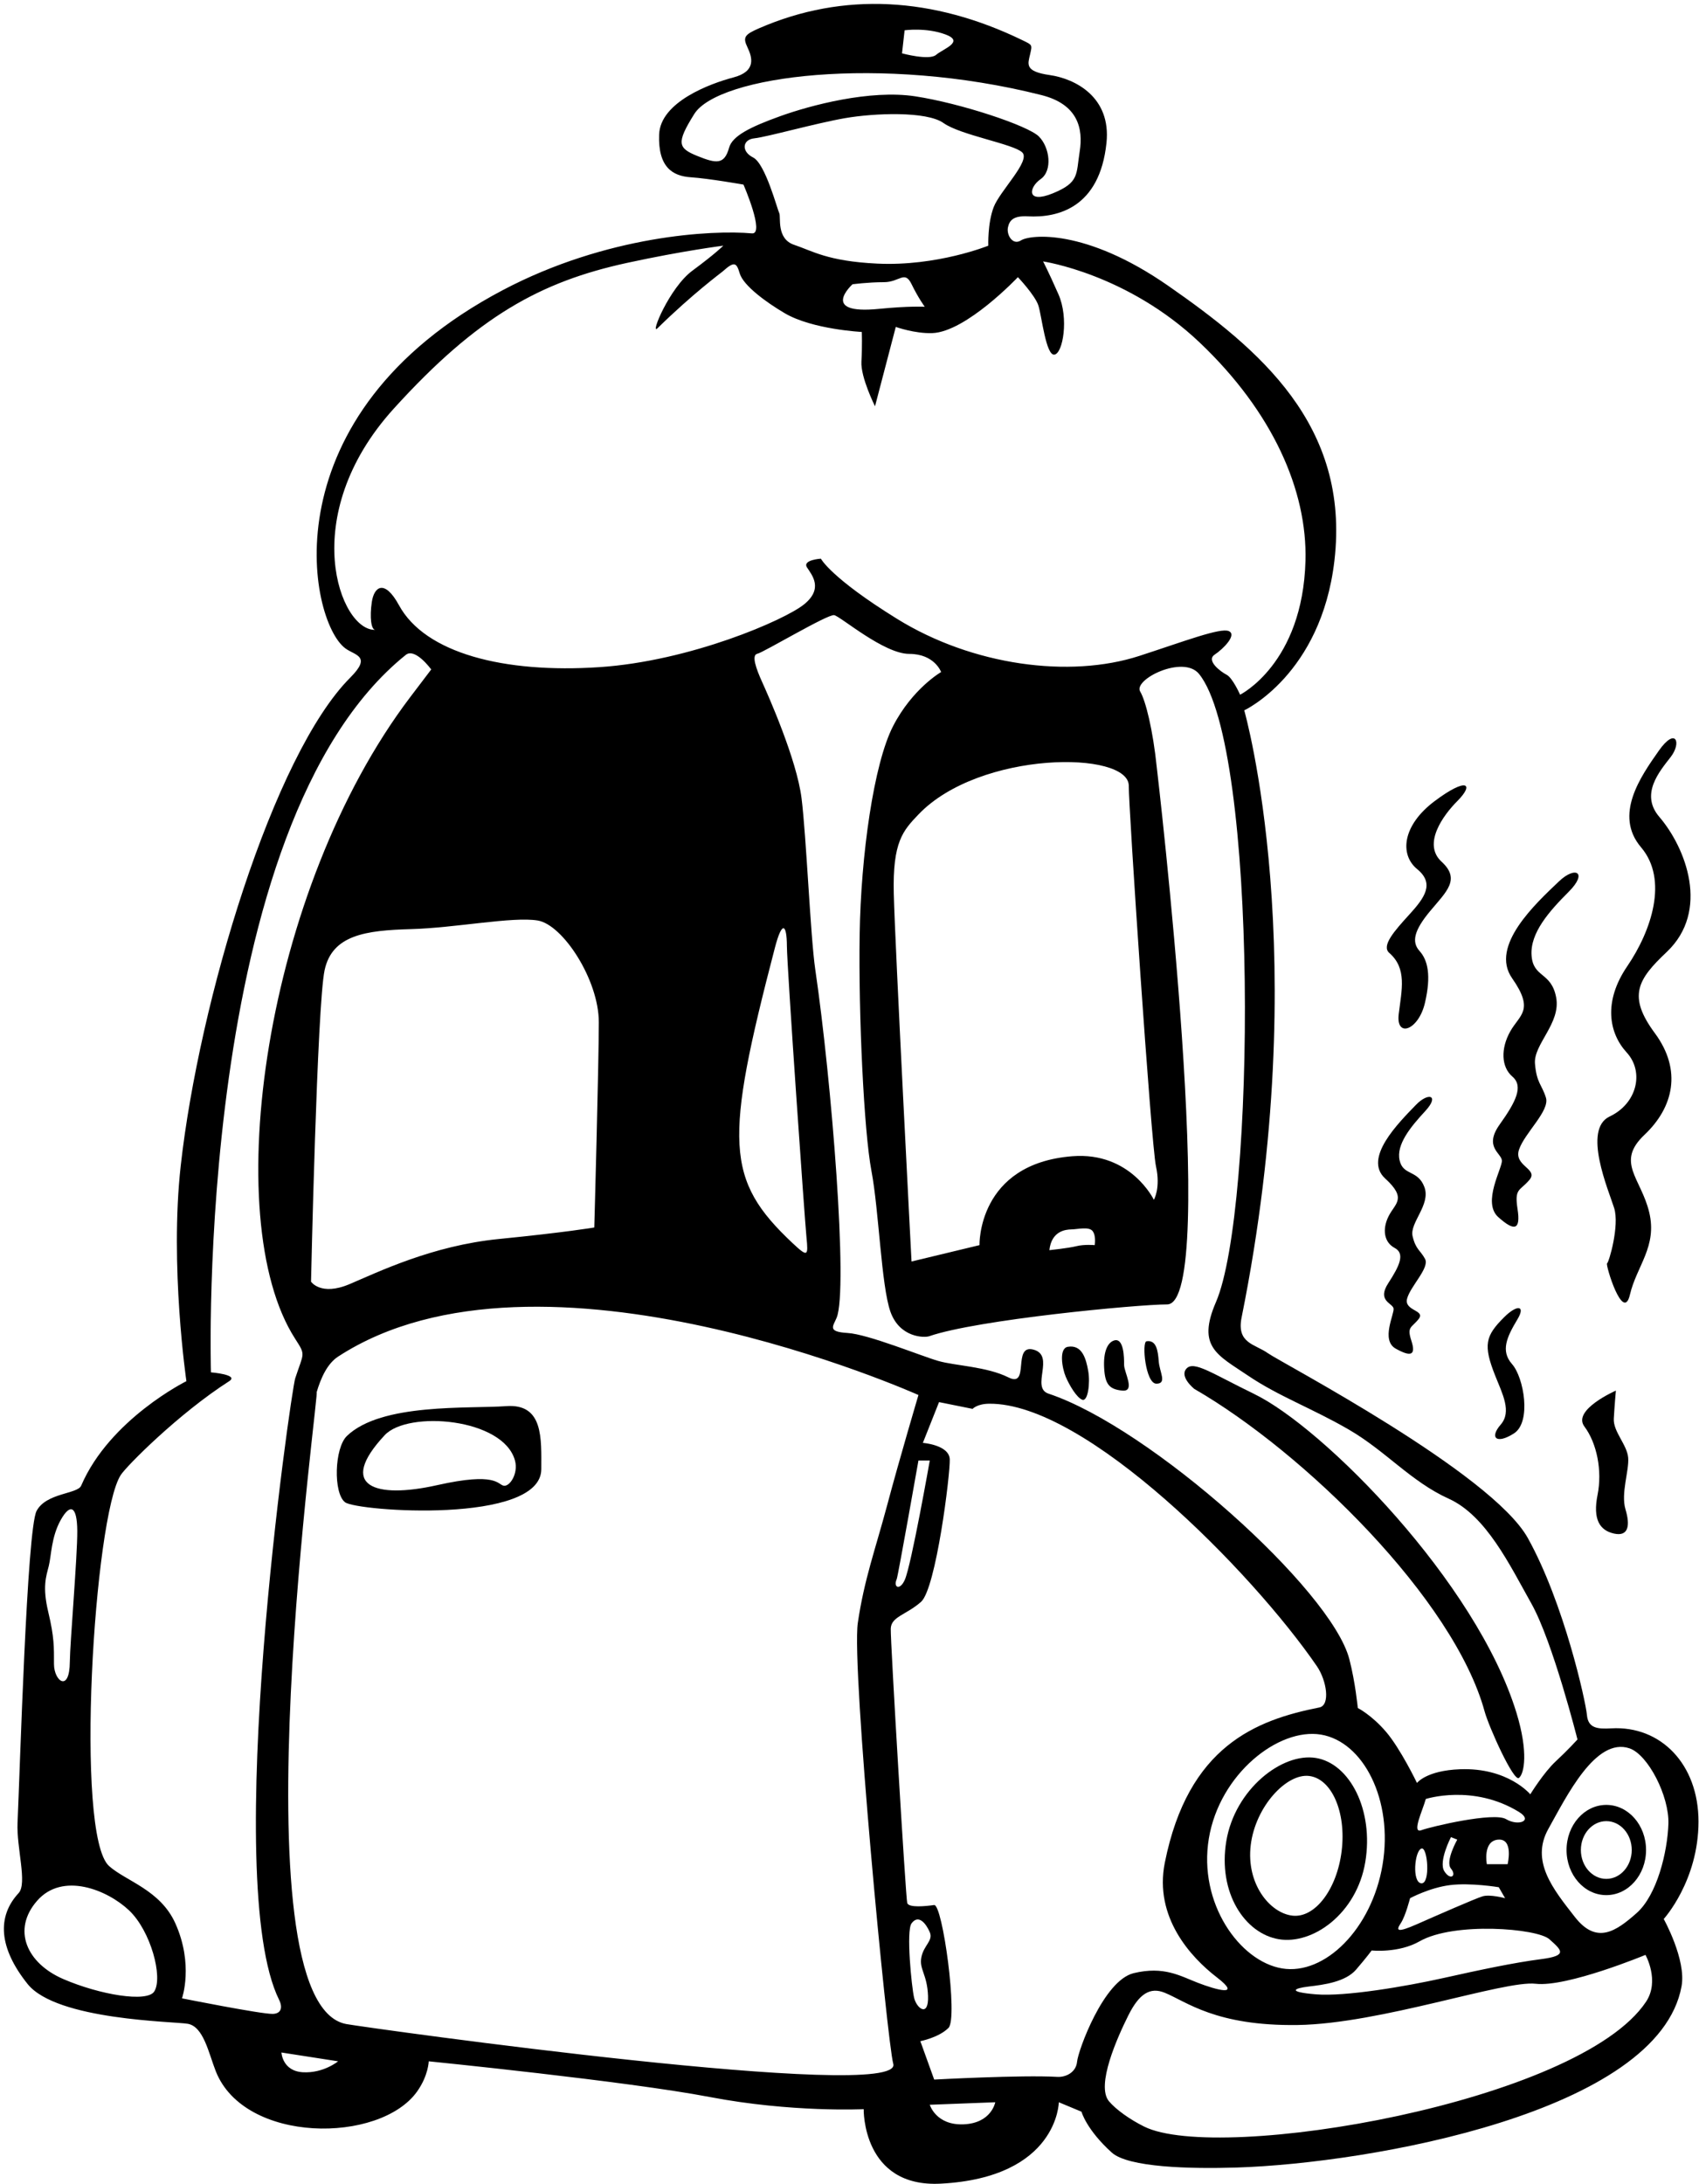 <?xml version="1.0" encoding="UTF-8"?>
<svg xmlns="http://www.w3.org/2000/svg" xmlns:xlink="http://www.w3.org/1999/xlink" width="393pt" height="505pt" viewBox="0 0 393 505" version="1.1">
<g id="surface1">
<path style=" stroke:none;fill-rule:nonzero;fill:rgb(0%,0%,0%);fill-opacity:1;" d="M 392.883 421.129 C 392.883 407.879 384.164 398.934 372.719 399.586 C 369.484 399.77 367.355 399.562 367.074 396.484 C 366.797 393.402 361.816 370.723 353.414 355.602 C 345.016 340.48 296.262 314.988 293.273 312.848 C 290.281 310.711 285.988 310.613 287.199 304.586 C 304.059 220.754 287.809 164.227 287.809 164.227 C 287.809 164.227 305.586 155.969 308.664 129.648 C 312.34 98.262 291.215 80.676 270.246 66.09 C 250.926 52.652 238.188 54.289 236.199 55.562 C 234.211 56.836 232.793 54.262 233.148 52.582 C 233.504 50.902 234.434 49.848 237.766 50.02 C 244.668 50.383 254.363 48.055 255.941 33.051 C 257.062 22.41 248.672 18.191 242.793 17.352 C 236.914 16.512 237.766 14.797 238.277 12.547 C 238.789 10.297 238.805 10.422 236.516 9.305 C 215.91 -0.715 195.074 -1.934 175.609 6.527 C 172.223 7.996 171.777 8.602 172.891 10.926 C 174.004 13.254 174.992 16.492 169.672 17.895 C 164.352 19.293 152.746 23.539 152.465 31.098 C 152.188 38.66 155.582 40.703 159.781 40.984 C 163.98 41.262 171.973 42.676 171.973 42.676 C 171.973 42.676 177 54.238 173.922 53.957 C 164.859 53.137 140.367 54.371 116.258 67.098 C 61.727 95.875 71.336 143.488 79.852 149.875 C 82.094 151.555 86.066 151.613 81.027 156.652 C 63.207 174.473 46.047 231.473 41.805 269.508 C 39.211 292.746 43.117 319.316 43.117 319.316 C 43.117 319.316 25.391 328.086 18.773 343.48 C 17.93 345.438 10.703 345.109 8.465 349.309 C 6.223 353.512 4.613 409.262 4.059 421.418 C 3.793 427.207 6.371 435.441 4.301 437.676 C -0.699 443.062 -0.336 450.289 6.383 458.688 C 13.105 467.09 40.402 467.344 43.449 467.891 C 47.082 468.543 48.258 474.641 49.902 478.832 C 56.52 495.68 87.887 495.637 96.488 483.531 C 99.098 479.859 99.172 476.562 99.172 476.562 C 99.172 476.562 145.078 481.164 164.117 484.805 C 183.16 488.445 199.781 487.629 199.781 487.629 C 199.781 487.629 199.414 505.809 217.605 504.848 C 244.723 503.418 244.918 486.027 244.918 486.027 L 250.16 488.211 C 250.16 488.211 251.27 492.328 257.152 497.648 C 260.98 501.113 275.352 501.457 286.066 501.121 C 316.77 500.156 383.664 488.375 388.965 459.211 C 390.086 453.051 384.84 443.66 384.84 443.66 C 384.84 443.66 392.883 434.848 392.883 421.129 Z M 376.918 404.203 C 381.195 405.645 386.145 415.238 385.922 421.688 C 385.699 428.137 383.324 438.098 378.562 442.301 C 373.805 446.5 369.336 449.648 364.297 443.207 C 359.258 436.766 353.965 430.297 358.164 422.809 C 362.367 415.32 369.07 401.559 376.918 404.203 Z M 302.727 459.273 C 306.215 458.863 311.227 458.215 313.688 455.352 C 316.152 452.488 317.281 450.938 317.281 450.938 C 317.281 450.938 323.492 451.605 328.367 448.82 C 336.344 444.266 355.598 445.82 358.395 448.34 C 361.195 450.859 362.789 452.129 356.488 452.941 C 350.188 453.754 342.492 455.387 333.82 457.32 C 325.152 459.254 311.125 461.641 304.402 461.078 C 297.684 460.52 299.238 459.68 302.727 459.273 Z M 296.559 455.086 C 286.734 453.453 277.137 439.977 279.621 425.047 C 282.105 410.121 295.734 399.395 305.559 401.031 C 315.379 402.664 322.293 416.16 319.809 431.086 C 317.32 446.016 306.379 456.723 296.559 455.086 Z M 348.367 420.57 C 345.566 418.891 331.113 422.277 328.781 423.129 C 326.453 423.98 329.078 418.57 329.805 415.914 C 329.805 415.914 340.711 412.383 351.352 418.906 C 354.727 420.977 351.164 422.25 348.367 420.57 Z M 348.73 430.992 L 343.926 430.992 C 343.926 430.992 342.906 425.594 346.547 425.312 C 350.188 425.031 348.73 430.992 348.73 430.992 Z M 335.629 432.012 C 337.027 433.691 335.484 434.848 334.086 432.609 C 332.688 430.371 335.629 424.73 335.629 424.73 L 337.082 425.312 C 337.082 425.312 334.227 430.332 335.629 432.012 Z M 328.781 427.375 C 330.238 426.824 330.934 435.605 328.766 435.41 C 326.598 435.215 327.176 427.984 328.781 427.375 Z M 335.414 435.824 C 340.176 435.227 346.688 436.316 346.688 436.316 L 348.148 438.855 C 348.148 438.855 344.652 437.887 342.914 438.426 C 341.176 438.965 332.441 442.797 327.754 444.863 C 323.066 446.93 322.887 446.328 324.008 444.648 C 325.125 442.969 326.164 438.855 326.164 438.855 C 326.164 438.855 330.656 436.422 335.414 435.824 Z M 281.266 301.035 C 276.785 311.395 281.605 313.25 288.711 318.051 C 295.816 322.852 303.527 325.594 312.043 330.539 C 320.559 335.488 326.422 342.566 335.102 346.488 C 343.781 350.406 349.223 361.836 354.215 370.711 C 359.211 379.586 364.891 402.16 364.891 402.16 C 364.891 402.16 362.621 404.656 359.859 407.215 C 357.098 409.77 353.973 414.832 353.973 414.832 C 353.973 414.832 348.828 408.617 337.727 409.039 C 329.887 409.336 327.766 412.211 327.766 412.211 C 327.766 412.211 323.965 404.305 320.605 400.383 C 317.246 396.465 314.078 394.883 314.078 394.883 C 314.078 394.883 313.508 388.93 312.113 383.57 C 307.961 367.562 266.172 330.082 242.535 322.203 C 238.336 320.805 244.133 313.438 239.094 312.035 C 234.055 310.637 238.32 320.973 233.277 318.453 C 228.238 315.934 220.973 315.77 217.051 314.648 C 213.133 313.527 200.805 308.457 196.047 308.176 C 191.285 307.898 192.719 306.613 193.527 304.648 C 196.207 298.121 192.383 250.023 188.574 224.086 C 187.465 216.504 186.527 193.488 185.406 184.531 C 184.285 175.57 177.684 160.738 176.285 157.66 C 174.887 154.578 173.777 151.43 175.176 151.148 C 176.574 150.867 191.469 141.934 192.953 142.219 C 194.438 142.504 204.438 151.176 210.316 151.176 C 216.195 151.176 217.691 155.371 217.691 155.371 C 217.691 155.371 211.07 159.176 206.59 167.855 C 202.109 176.535 199.129 197.691 198.848 216.172 C 198.57 234.648 199.832 261.531 201.574 270.699 C 203.316 279.871 203.84 297.246 205.969 303.262 C 208.102 309.273 213.801 309.32 214.949 308.922 C 226.059 305.086 263.059 301.586 269.969 301.57 C 282.223 301.539 267.617 177.754 267.598 177.582 C 266.688 168.664 264.988 161.965 263.742 159.887 C 262.062 157.09 273.711 151.328 277.352 155.809 C 291.156 172.801 290.434 279.832 281.266 301.035 Z M 183.336 287.406 C 167.754 272.766 167.531 264.016 179.246 219.109 C 180.926 212.668 181.992 213.684 182.02 218.707 C 182.047 223.633 186.121 281.781 186.551 286.102 C 186.984 290.418 186.84 290.695 183.336 287.406 Z M 248.074 267.312 C 226.047 269.023 226.57 287.867 226.57 287.867 L 210.848 291.652 C 210.848 291.652 207.035 218.684 206.742 206.648 C 206.445 194.613 208.883 192.039 212.434 188.316 C 226.586 173.48 261.238 173.473 261.102 181.73 C 261.027 186.105 266.27 264.605 267.391 269.648 C 268.512 274.688 266.902 277.383 266.902 277.383 C 266.902 277.383 261.57 266.262 248.074 267.312 Z M 253.219 287.867 C 253.219 287.867 250.809 287.648 248.984 288.109 C 247.16 288.566 242.734 289.031 242.734 289.031 C 243.223 284.613 246.441 284.25 247.848 284.23 C 249.254 284.211 251.906 283.512 252.746 284.633 C 253.586 285.754 253.219 287.867 253.219 287.867 Z M 209.246 7.004 C 209.246 7.004 214.254 6.297 218.73 7.977 C 223.215 9.656 218.102 11.32 216.527 12.684 C 214.949 14.047 208.648 12.332 208.648 12.332 Z M 168.645 34.156 C 167.559 38.062 165.766 37.871 161.289 36.055 C 156.812 34.238 156.387 33.086 160.586 26.367 C 166.109 17.523 203.738 12.598 240.918 21.988 C 249.328 24.113 250.59 29.699 249.746 35.02 C 248.906 40.34 249.699 42.176 243.539 44.695 C 237.383 47.215 237.914 43.367 240.715 41.41 C 243.516 39.449 242.828 34.074 240.309 31.555 C 237.789 29.031 222.211 23.879 211.727 22.273 C 201.242 20.668 187.453 24.348 180.453 26.867 C 173.453 29.387 169.395 31.445 168.645 34.156 Z M 174.207 36.41 C 171.406 35.012 171.711 32.254 174.508 31.977 C 177.309 31.695 188.773 28.473 195.488 27.312 C 202.199 26.152 214.328 25.648 218.25 28.449 C 222.172 31.25 234.512 33.289 236.473 35.254 C 238.434 37.211 231.273 44.148 229.844 47.906 C 228.414 51.664 228.609 56.801 228.609 56.801 C 228.609 56.801 216.766 61.609 202.906 60.945 C 191.422 60.395 187.902 58.004 183.703 56.605 C 179.504 55.203 180.691 50.117 180.254 49.281 C 179.812 48.449 177.039 37.828 174.207 36.41 Z M 213.906 70.922 C 213.906 70.922 210.312 70.711 203.328 71.41 C 189.328 72.812 197.199 65.723 197.199 65.723 C 197.199 65.723 200.816 65.238 204.457 65.238 C 208.098 65.238 209.258 62.418 210.848 65.684 C 212.438 68.945 213.906 70.922 213.906 70.922 Z M 91.094 94.461 C 110.484 73.094 125.074 65.121 145.086 60.77 C 157.969 57.973 167.312 56.801 167.312 56.801 C 167.312 56.801 165.488 58.645 160.172 62.566 C 154.852 66.484 150.297 77.645 152.086 75.891 C 160.309 67.836 166.836 63.051 167.203 62.723 C 169.93 60.277 170.375 60.762 171.113 63.227 C 171.953 66.027 177.223 69.895 181.539 72.426 C 187.926 76.172 199.344 76.746 199.344 76.746 C 199.344 76.746 199.473 79.949 199.258 83.59 C 199.047 87.23 202.402 93.93 202.402 93.93 L 207.207 75.582 C 207.207 75.582 211.574 77.156 215.648 77.012 C 223.488 76.73 235.453 64.078 235.453 64.078 C 235.453 64.078 239.434 68.27 240.195 70.648 C 240.961 73.031 241.938 82.27 243.898 81.988 C 245.859 81.711 247.285 73.59 244.828 68.027 C 242.371 62.465 241.277 60.441 241.277 60.441 C 241.277 60.441 260.742 63.27 277.543 79.23 C 294.344 95.191 302.414 113.367 301.973 129.648 C 301.328 153.449 286.852 160.613 286.852 160.613 C 286.852 160.613 285.121 156.711 283.73 156 C 282.344 155.285 278.914 152.715 280.961 151.352 C 283.004 149.992 286.191 146.746 284.23 145.906 C 282.27 145.066 273.906 148.281 263.547 151.641 C 247.406 156.875 224.961 153.867 207.527 143.09 C 192.129 133.57 189.883 129.164 189.883 129.164 C 189.883 129.164 185.52 129.43 186.68 131.203 C 187.836 132.973 190.492 136.07 186.012 139.711 C 181.531 143.352 159.652 152.844 138.652 154.242 C 116.594 155.711 98.344 151.027 92.301 139.945 C 88.941 133.785 86.527 135.637 86.008 139.172 C 85.484 142.703 85.84 145.672 86.848 145.609 C 78.723 146.086 68.453 119.398 91.094 94.461 Z M 138.512 236.328 C 138.512 246.129 137.465 283.789 137.465 283.789 C 137.465 283.789 130.887 284.91 115.406 286.449 C 99.926 287.988 87.473 294.086 80.828 296.895 C 74.18 299.699 71.945 296.312 71.945 296.312 C 71.945 296.312 73.34 232.414 75.086 224.289 C 76.836 216.164 84.605 215.094 94.965 214.812 C 105.324 214.535 118.539 211.863 124.367 212.812 C 130.195 213.758 138.512 226.531 138.512 236.328 Z M 11.281 362.055 C 11.879 359.652 11.852 355.336 14.047 351.41 C 16.242 347.484 17.836 348.148 17.875 353.934 C 17.914 359.715 16.188 379.883 16.152 384.168 C 16.098 391.445 12.488 388.656 12.488 384.734 C 12.488 380.816 12.566 378.566 11.164 372.688 C 9.766 366.809 10.68 364.457 11.281 362.055 Z M 35.691 460.402 C 34.051 463.039 23.008 461.168 14.609 457.531 C 6.207 453.891 2.703 446.164 8.586 439.445 C 14.465 432.727 24.805 436.902 29.848 441.66 C 34.887 446.422 37.734 457.117 35.691 460.402 Z M 63.055 465.598 C 60.312 465.641 42.098 462.004 42.098 462.004 C 42.098 462.004 44.848 454.168 40.543 444.629 C 37.07 436.938 29.164 434.914 25.238 431.426 C 17.211 424.285 21.758 350.453 27.938 341.004 C 29.332 338.867 41.391 326.754 53.02 319.316 C 55.375 317.809 48.797 317.277 48.797 317.277 C 48.797 317.277 44.824 190.816 93.863 151.406 C 96.004 149.684 99.645 154.637 99.746 154.777 C 100.414 153.902 99.754 154.789 99.754 154.789 C 99.754 154.789 99.746 154.777 99.746 154.777 C 99.227 155.453 97.902 157.191 94.844 161.23 C 61.234 205.594 50.426 281.754 68.258 309.496 C 70.781 313.414 70.266 312.617 68.289 318.648 C 67.281 321.723 51.004 434.898 64.555 462.34 C 65.473 464.191 64.98 465.57 63.055 465.598 Z M 70.047 479.09 C 65.289 478.809 65.102 474.527 65.102 474.527 L 78.207 476.562 C 78.207 476.562 74.809 479.367 70.047 479.09 Z M 80.129 467.953 C 53.715 463.238 74.555 317.336 73.199 322.031 C 74.203 318.551 75.73 315.246 78.207 313.637 C 124.898 283.254 212.449 322.52 212.449 322.52 C 212.449 322.52 208.062 337.297 205.27 347.781 C 202.473 358.266 199.918 365.039 198.422 375.215 C 196.926 385.391 205.207 472.109 206.625 477.148 C 209.188 486.242 85.16 468.852 80.129 467.953 Z M 215.07 337.66 C 215.07 337.66 210.809 361.797 209.301 365.223 C 208.164 367.812 206.559 367.031 207.43 365.059 C 207.719 364.402 212.449 337.66 212.449 337.66 Z M 211.438 461.852 C 210.855 459.336 209.578 446.391 210.848 444.676 C 212.488 442.465 214.23 444.758 215.07 446.715 C 215.91 448.676 213.688 449.691 213.129 452.488 C 212.566 455.289 214.484 456.414 214.664 461.453 C 214.844 466.496 212.02 464.367 211.438 461.852 Z M 222.926 491.129 C 216.488 491.41 215.07 486.609 215.07 486.609 L 230.215 486.027 C 230.215 486.027 229.367 490.848 222.926 491.129 Z M 249.141 476.648 C 248.906 479.16 246.496 480.273 244.582 480.16 C 236.344 479.68 216.09 480.785 216.09 480.785 L 212.887 471.906 C 212.887 471.906 217.156 471.082 219.398 468.84 C 221.637 466.602 218.031 440.152 216.07 440.43 C 214.109 440.711 210.191 441.109 209.852 439.961 C 209.512 438.812 205.949 379.34 206.043 376.535 C 206.137 373.734 209.57 373.395 213.043 370.344 C 216.516 367.293 219.812 340.758 219.691 337.395 C 219.57 334.035 213.469 333.586 213.469 333.586 L 217.211 324.16 L 224.973 325.723 C 224.973 325.723 225.988 324.559 228.809 324.531 C 251.148 324.305 289.598 363.359 304.598 385.191 C 306.906 388.555 307.75 394.246 305.18 394.754 C 290.566 397.648 274.828 403.668 269.434 430.652 C 266.914 443.254 275.457 452.52 281.469 457.148 C 287.477 461.777 281.203 460.004 277.09 458.414 C 272.969 456.824 269.242 454.5 262.242 456.18 C 255.242 457.859 249.371 474.133 249.141 476.648 Z M 380.746 462.797 C 365.23 486.09 281.977 500.238 264.652 491.648 C 261.312 489.988 258.137 487.715 256.527 485.809 C 253.445 482.168 258.488 470.969 261.008 465.93 C 263.527 460.891 266.059 459.352 269.398 460.703 C 274.422 462.734 281.164 468.449 300.207 468.168 C 319.246 467.891 347.941 457.789 355.219 458.633 C 362.5 459.473 380.617 451.957 380.617 451.957 C 380.617 451.957 383.988 457.926 380.746 462.797 "/>
<path style=" stroke:none;fill-rule:nonzero;fill:rgb(0%,0%,0%);fill-opacity:1;" d="M 117.086 325.09 C 108.406 325.727 88.203 324.316 80.246 331.984 C 77.336 334.785 77.074 345.211 79.812 347.312 C 82.547 349.41 125.207 352.484 125.207 339.648 C 125.207 332.648 125.766 324.453 117.086 325.09 Z M 116.5 343.484 C 115.098 343.207 114.855 340.273 101.133 343.355 C 86.781 346.578 77.879 343.672 89.004 331.785 C 94.375 326.051 116.438 327.84 119.121 337.66 C 119.945 340.68 117.898 343.766 116.5 343.484 "/>
<path style=" stroke:none;fill-rule:nonzero;fill:rgb(0%,0%,0%);fill-opacity:1;" d="M 274.445 316.41 C 272.727 318.297 276.262 321.109 276.262 321.109 C 301.648 335.758 336.309 369.688 343.422 395.715 C 344.391 399.246 350.129 412.012 351.352 411.043 C 352.574 410.078 353.574 405.117 350.777 395.988 C 341.535 365.809 306.207 330.102 290.129 322.289 C 280.328 317.531 276.164 314.523 274.445 316.41 "/>
<path style=" stroke:none;fill-rule:nonzero;fill:rgb(0%,0%,0%);fill-opacity:1;" d="M 247.008 311.371 C 244.871 311.723 245.688 316.336 246.52 318.297 C 247.352 320.258 249.062 323.156 250.355 323.613 C 251.648 324.07 252.211 319.766 251.719 316.965 C 251.227 314.164 250.32 310.82 247.008 311.371 "/>
<path style=" stroke:none;fill-rule:nonzero;fill:rgb(0%,0%,0%);fill-opacity:1;" d="M 257.602 309.945 C 256.164 310.473 255.199 312.551 255.402 316.258 C 255.602 319.965 256.543 321.219 259.621 321.5 C 262.703 321.781 260.012 317.246 260.02 315.566 C 260.027 313.887 259.98 309.07 257.602 309.945 "/>
<path style=" stroke:none;fill-rule:nonzero;fill:rgb(0%,0%,0%);fill-opacity:1;" d="M 265.203 310.094 C 264.074 310.273 264.965 319.898 267.484 319.898 C 270.008 319.898 268.223 317.254 268.031 314.73 C 267.84 312.203 267.465 309.734 265.203 310.094 "/>
<path style=" stroke:none;fill-rule:nonzero;fill:rgb(0%,0%,0%);fill-opacity:1;" d="M 369.535 345.602 C 368.414 351.203 369.977 353.805 373.336 354.551 C 376.695 355.297 377.117 352.691 375.996 348.957 C 374.879 345.223 376.871 340.027 376.617 337.012 C 376.367 333.996 373.121 330.98 373.293 327.973 C 373.461 324.965 373.773 321.5 373.773 321.5 C 373.773 321.5 363.605 325.941 366.492 329.801 C 369.379 333.66 370.656 340.004 369.535 345.602 "/>
<path style=" stroke:none;fill-rule:nonzero;fill:rgb(0%,0%,0%);fill-opacity:1;" d="M 347.129 329.363 C 344.516 332.352 346.078 334.016 350.188 331.402 C 354.293 328.789 352.496 318.469 349.766 315.383 C 347.035 312.297 348.574 309.07 351.004 305.016 C 352.969 301.742 350.887 301.57 347.898 304.559 C 343.586 308.871 343.035 310.934 345.863 318.055 C 347.531 322.262 349.742 326.375 347.129 329.363 "/>
<path style=" stroke:none;fill-rule:nonzero;fill:rgb(0%,0%,0%);fill-opacity:1;" d="M 321.359 220.309 C 325.5 223.918 324.23 228.816 323.543 234.434 C 322.852 240.047 328.109 238.23 329.602 231.883 C 331.094 225.535 330.266 221.977 328.367 219.875 C 326.469 217.777 327.078 215.109 330.812 210.629 C 334.547 206.148 337.93 203.32 333.449 199.215 C 328.973 195.109 333.863 188.445 337.082 185.219 C 341.125 181.168 339.309 179.617 331.84 185.219 C 324.375 190.82 323.703 197.574 327.812 200.938 C 331.918 204.297 329.504 207.582 326.039 211.387 C 322.574 215.188 319.465 218.66 321.359 220.309 "/>
<path style=" stroke:none;fill-rule:nonzero;fill:rgb(0%,0%,0%);fill-opacity:1;" d="M 346.559 281.379 C 350.34 284.777 351.777 284.379 351.027 279.523 C 350.281 274.672 351.508 275.43 353.746 272.816 C 355.988 270.203 350.078 269.621 351.371 265.777 C 352.664 261.934 358.539 256.809 357.59 253.766 C 356.641 250.719 355.43 250.398 355.059 245.918 C 354.684 241.438 361.082 236.586 359.961 230.613 C 358.844 224.641 354.641 226.129 354.27 220.902 C 353.895 215.676 358.387 210.648 362.867 206.168 C 367.348 201.688 364.426 200.129 360.605 203.77 C 355.277 208.852 344.539 218.691 349.766 226.156 C 354.992 233.621 351.527 234.547 349.328 238.473 C 347.129 242.398 347.219 246.656 349.832 248.898 C 352.445 251.137 350.641 254.73 346.906 259.957 C 343.172 265.184 347.285 266.562 347.406 268.309 C 347.527 270.059 342.781 277.977 346.559 281.379 "/>
<path style=" stroke:none;fill-rule:nonzero;fill:rgb(0%,0%,0%);fill-opacity:1;" d="M 321.188 281.203 C 319.684 284.223 320.16 287.219 322.59 288.508 C 325.02 289.793 323.82 292.531 321.137 296.641 C 318.453 300.75 322.078 301.258 322.344 302.48 C 322.613 303.699 319.316 309.824 322.848 311.797 C 326.379 313.773 327.559 313.328 326.473 309.988 C 325.383 306.645 326.492 307.043 328.152 304.945 C 329.812 302.852 324.738 303.105 325.477 300.246 C 326.219 297.387 330.73 293.109 329.637 291.066 C 328.547 289.023 327.488 288.934 326.754 285.816 C 326.016 282.695 330.996 278.551 329.488 274.461 C 327.977 270.367 324.547 271.895 323.742 268.246 C 322.938 264.602 326.281 260.547 329.672 256.879 C 333.059 253.215 330.43 252.441 327.523 255.441 C 323.473 259.629 315.27 267.781 320.406 272.461 C 325.547 277.145 322.688 278.184 321.188 281.203 "/>
<path style=" stroke:none;fill-rule:nonzero;fill:rgb(0%,0%,0%);fill-opacity:1;" d="M 371.734 292.09 C 371.305 292.316 375.461 305.988 377.02 299.328 C 378.578 292.672 383.391 288.188 381.48 280.266 C 379.574 272.344 373.66 268.719 380.379 262.371 C 387.098 256.023 389.133 247.445 382.785 238.859 C 376.438 230.273 378.805 226.449 385.523 220.102 C 395.574 210.609 389.984 196.051 383.82 188.859 C 379.34 183.633 383.816 178.398 386.434 175.039 C 389.047 171.68 387.629 168.004 383.738 173.516 C 379.469 179.574 373.254 188.43 379.602 195.898 C 385.949 203.363 382.008 215.164 376.41 223.379 C 370.809 231.59 372.164 238.852 376.273 243.328 C 380.379 247.809 378.68 255.141 372.332 258.125 C 365.984 261.113 372.098 275.215 373.375 279.293 C 374.652 283.371 372.164 291.863 371.734 292.09 "/>
<path style=" stroke:none;fill-rule:nonzero;fill:rgb(0%,0%,0%);fill-opacity:1;" d="M 304.41 406.434 C 296.551 405.129 285.648 413.707 283.66 425.652 C 281.672 437.594 287.949 447.027 295.809 448.336 C 303.664 449.645 313.82 442.422 315.809 430.48 C 317.797 418.539 312.27 407.742 304.41 406.434 Z M 310.348 427.879 C 309.273 436.797 304.16 443.516 298.926 442.883 C 293.691 442.254 288.234 435.504 289.309 426.586 C 290.383 417.668 297.578 409.961 302.812 410.59 C 308.047 411.223 311.422 418.961 310.348 427.879 "/>
<path style=" stroke:none;fill-rule:nonzero;fill:rgb(0%,0%,0%);fill-opacity:1;" d="M 371.559 438.141 C 376.633 438.141 380.75 433.473 380.75 427.711 C 380.75 421.953 376.633 417.281 371.559 417.281 C 366.48 417.281 362.363 421.953 362.363 427.711 C 362.363 433.473 366.48 438.141 371.559 438.141 Z M 371.559 421.035 C 374.805 421.035 377.441 424.023 377.441 427.711 C 377.441 431.398 374.805 434.387 371.559 434.387 C 368.309 434.387 365.676 431.398 365.676 427.711 C 365.676 424.023 368.309 421.035 371.559 421.035 "/>
</g>
</svg>
